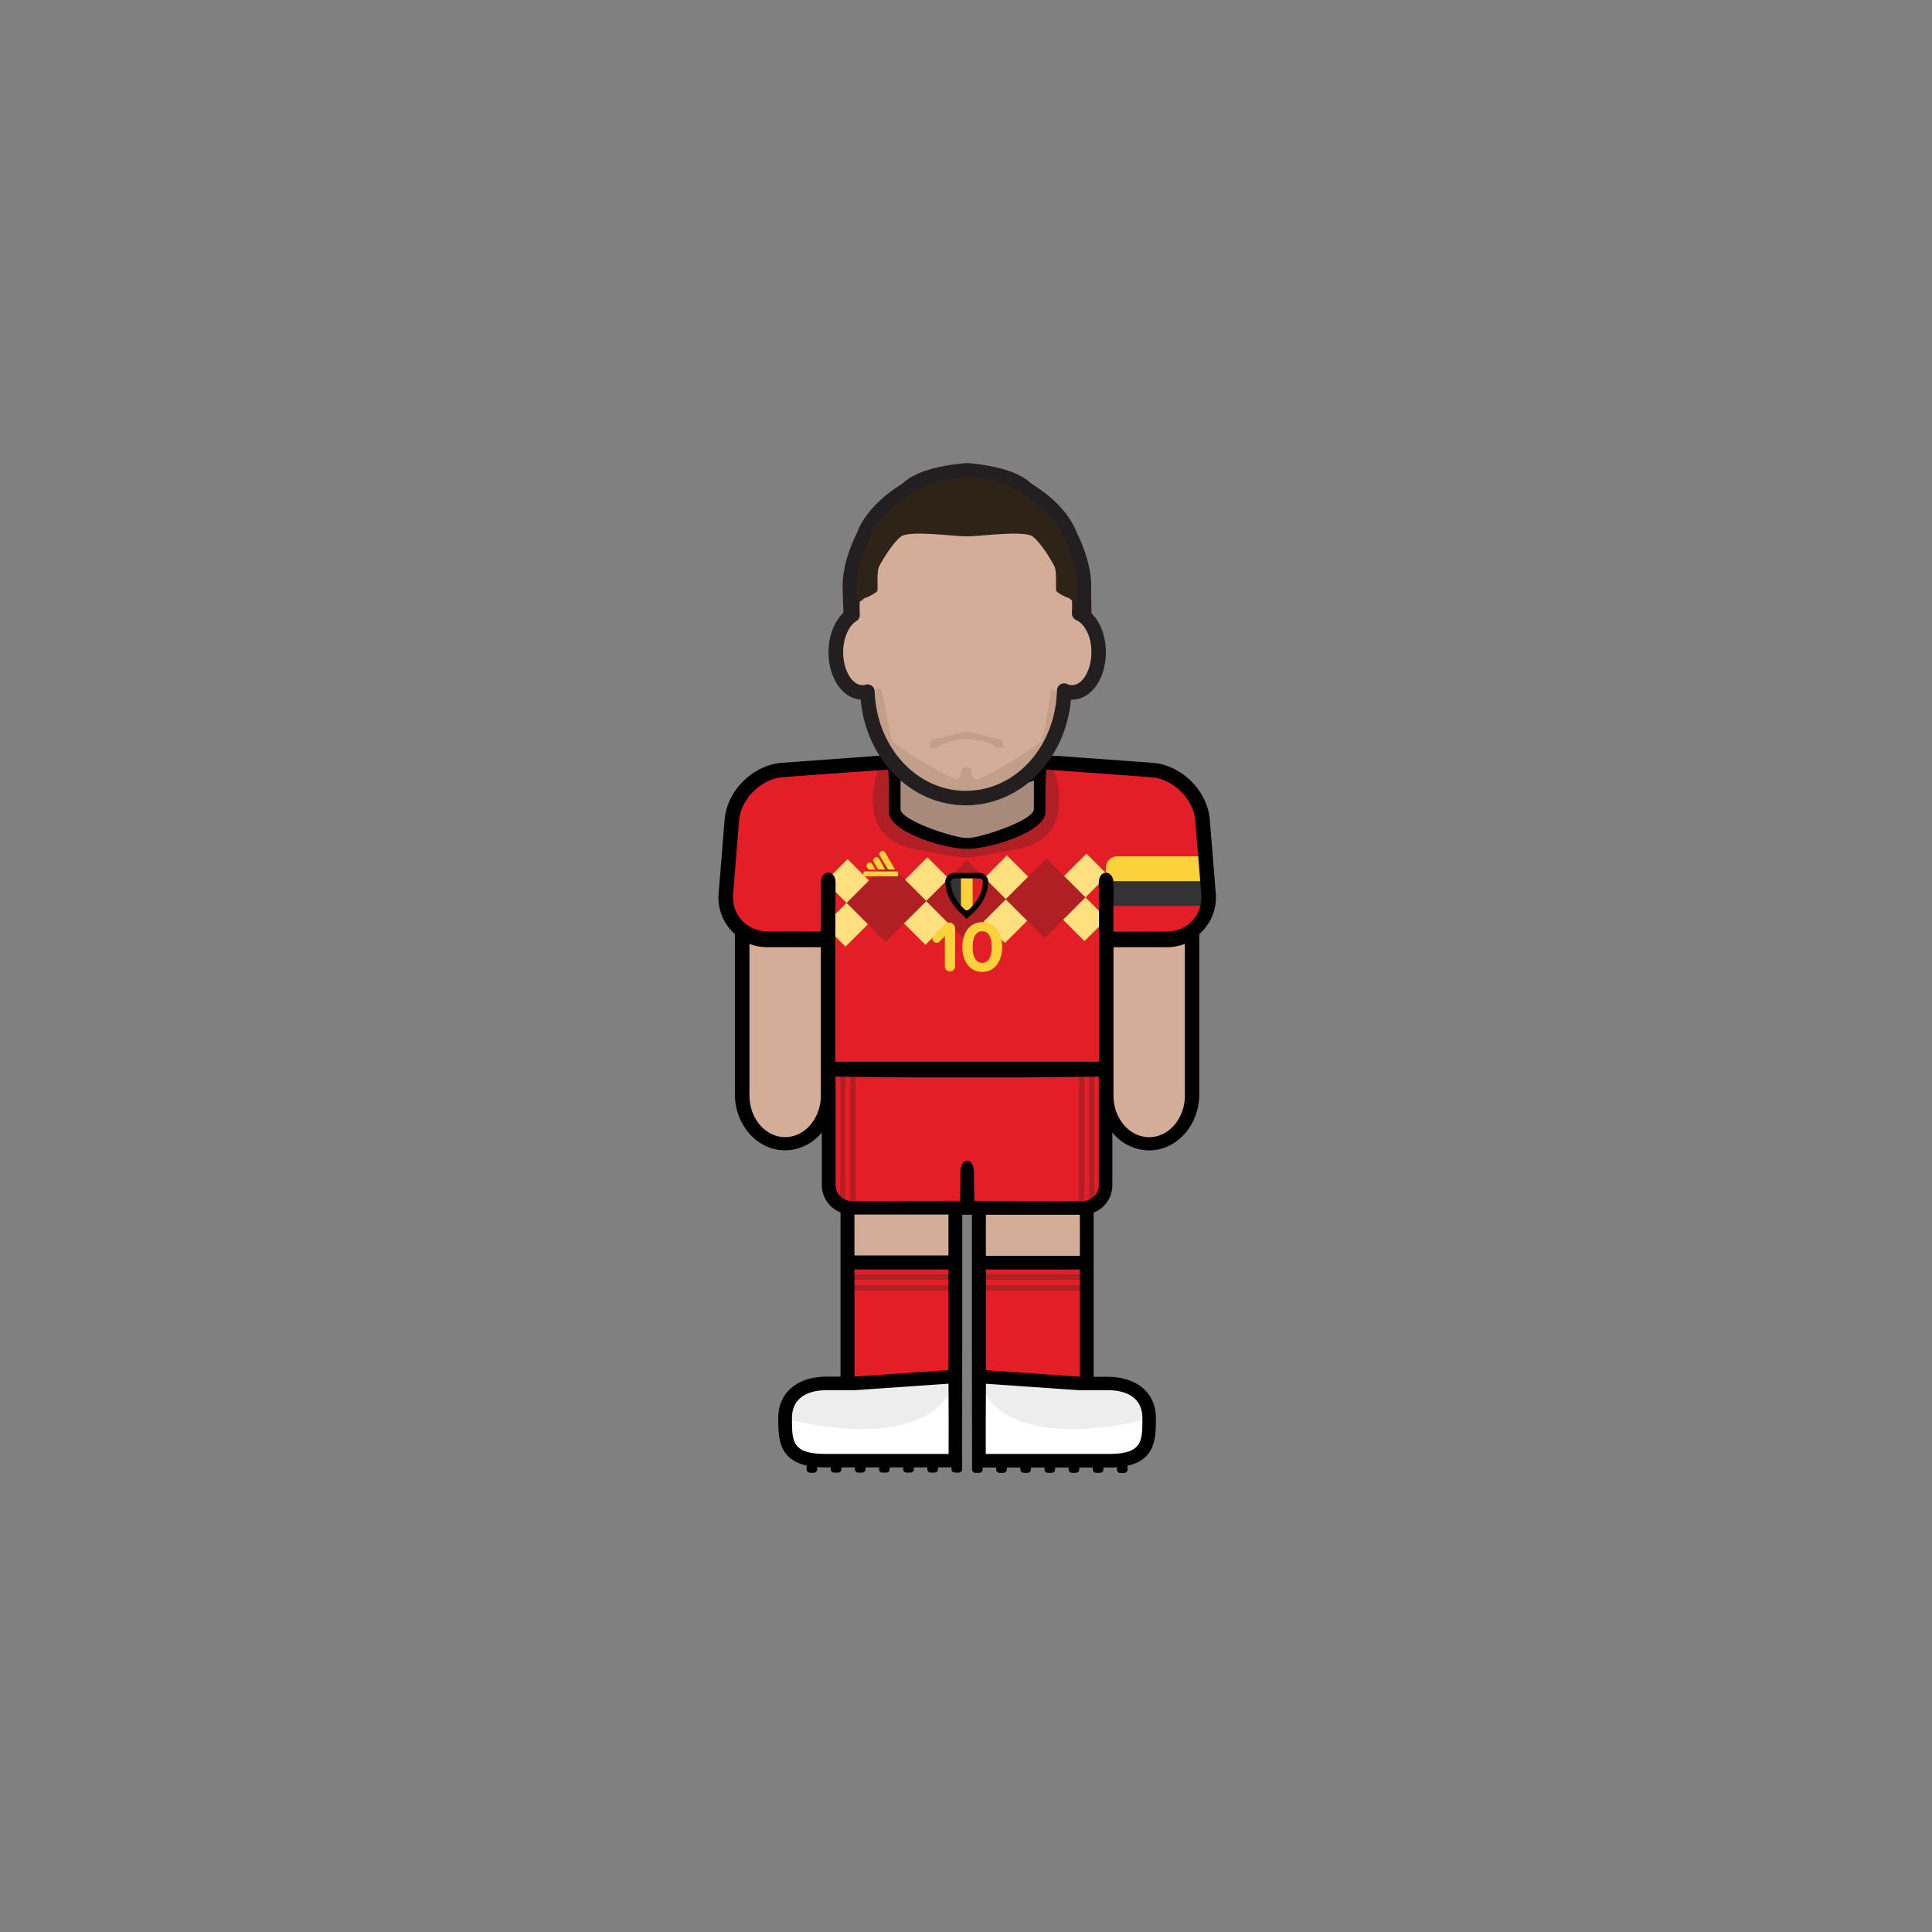 <svg id="player" xmlns="http://www.w3.org/2000/svg" viewBox="0 0 800 800"><rect x="0" y="0" width="800" height="800" fill="#808080" stroke="none"/><defs><style>.cls-1{fill:#d3ad98}.cls-2{fill:#fff}.cls-4{fill:#e41e26}.cls-5{fill:#af1f24}.cls-6{fill:#fee07e}.cls-7{fill:#fcd23c}.cls-8{fill:#333}.cls-10{fill:#231f20}.cls-13{fill:#2d2317}.cls-12{fill:none}.cls-13{opacity:.1}</style></defs><g id="skin"><path id="arm-left" class="cls-1" d="M306.43 383h36.78v72.38a18.39 18.39 0 01-18.39 18.39 18.39 18.39 0 01-18.39-18.39V383z"/><path id="arm-right" class="cls-1" d="M457.69 383h36.78v72.38a18.39 18.39 0 01-18.39 18.39 18.39 18.39 0 01-18.39-18.39V383z"/><path id="leg-left" class="cls-1" d="M350.38 492.97h45.67v45.67h-45.67z"/><path id="leg-right" class="cls-1" d="M405.28 492.97h45.67v45.67h-45.67z"/></g><g id="boots"><path id="left" class="cls-2" d="M395.83 570.99H373l-22.83 1.98h-12.5l-7.5 2.52-5.25 8.5v9.83l1.91 4.17 3.84 4.06 6.33 1.94h58.83v-33z"/><path id="right" class="cls-2" d="M405.11 571.22h22.83l22.83 1.97h12.5l7.5 2.53 5.25 8.5v9.83l-1.91 4.17-3.84 4.05-6.33 1.95h-58.83v-33z"/><path d="M325.55 587.49S384.87 604.39 396 571c0 0-50.88-.55-58.38 2s-11.91 10.22-12.07 14.49zm149.82 0s-59.32 16.9-70.49-16.5c0 0 50.88-.55 58.38 2s11.95 10.23 12.11 14.5z" fill="#ededed"/></g><g id="socks"><g id="socks-2" data-name="socks"><path id="left-2" data-name="left" class="cls-4" d="M350.38 522.95h45.67v48.04h-45.67z"/><path id="right-2" data-name="right" class="cls-4" d="M404.88 522.95h45.67v48.04h-45.67z"/></g><path class="cls-5" d="M350.72 527.68h45.08v2.25h-45.08zm54.42 0h45.08v2.25h-45.08zm-54.42 4.5h45.08v2.25h-45.08zm54.42 0h45.08v2.25h-45.08z"/></g><g id="shorts"><path id="shorts-2" data-name="shorts" class="cls-4" d="M342.17 443.49h116.49v47a9.95 9.95 0 01-9.95 9.95h-96.6a9.95 9.95 0 01-9.95-9.95v-47h.01z"/><path class="cls-5" d="M347.91 443.49H350v53.8h-2.09zm4.17 0h2.09v53.8h-2.09zm94.75 0h2.09v53.8h-2.09zm4.17 0h2.09v53.8H451z"/></g><g id="shirt"><path id="shirt-2" data-name="shirt" class="cls-4" d="M370 315.75l-48.29 2.99-11.36 6.25-6.83 10.1-3.31 40.73 5.17 7.67 7.66 4.67h29.5l.17 54h114.83v-53.5l29.34-.17 7.01-4 6.99-10.5-3.4-37.33-6.83-11.84-9.77-6.08-49.84-2.99-1 21.24-6.5 6.5-11.16 3.48-11.88 2.02-15.46-3.17-11-5.66-3.66-3.84-.38-20.57z"/><path class="cls-5" d="M370.38 336.32l-.38-20.57-6.07 2s-11.46 28.46 14.07 33.68c20.37 4.17 22 3.69 22 3.69V349l-19.88-4.18zm65.69-18.56l-6.07-2-.38 20.57-9.74 8.54L400 349v6.08s1.65.48 22-3.69c25.53-5.18 14.07-33.63 14.07-33.63z"/><path class="cls-5" transform="rotate(45 367.117 373.485)" d="M355.71 361.54h22.81v23.89h-22.81z"/><path class="cls-6" transform="rotate(45 350.74 364.811)" d="M344.49 358.25h12.52v13.11h-12.52z"/><path class="cls-6" transform="rotate(45 350.325 382.93)" d="M344.07 376.37h12.52v13.11h-12.52z"/><path class="cls-6" transform="rotate(45 383.815 364.051)" d="M377.56 357.49h12.52v13.11h-12.52z"/><path class="cls-6" transform="rotate(45 383.4 382.17)" d="M377.14 375.61h12.52v13.11h-12.52z"/><path class="cls-5" transform="rotate(45 400.04 372.732)" d="M388.63 360.78h22.81v23.89h-22.81z"/><path class="cls-6" transform="rotate(45 416.75 363.293)" d="M410.49 356.74h12.52v13.11h-12.52z"/><path class="cls-6" transform="rotate(45 416.334 381.411)" d="M410.07 374.86h12.52v13.11h-12.52z"/><path class="cls-5" transform="rotate(45 432.974 371.974)" d="M421.56 360.03h22.81v23.89h-22.81z"/><path class="cls-6" transform="rotate(45 449.671 362.54)" d="M443.41 355.98h12.52v13.11h-12.52z"/><path class="cls-6" transform="rotate(45 449.256 380.658)" d="M443 374.1h12.52v13.11H443z"/><g id="brand-adidas"><g id="adidas"><rect id="bottom" class="cls-7" x="357.51" y="360.84" width="14.43" height="2.04" rx=".62" ry=".62"/><path class="cls-7" d="M364.79 352.57a1.26 1.26 0 00-.46 1.72l3 5.15a1.26 1.26 0 001.1.64h2.21l-4.11-7.08a1.27 1.27 0 00-1.74-.43zm-2.53 2.56a1.26 1.26 0 00-.47 1.71l1.45 2.59a1.28 1.28 0 001.11.65h2.21l-2.56-4.49a1.26 1.26 0 00-1.74-.46zm-2.79 2.22a1.27 1.27 0 00-.47 1.72l.2.35a1.26 1.26 0 001.11.66h2.2l-1.29-2.26a1.29 1.29 0 00-1.75-.47z"/></g></g><path class="cls-8" d="M394.63 363.08a1.67 1.67 0 00-1.54 2l.41 2.86a19.93 19.93 0 004.42 7.79v-12.65z"/><path class="cls-4" d="M406.07 363.08h-3.3v12.63a19.68 19.68 0 004.42-7.79l.42-2.86a1.67 1.67 0 00-1.54-1.98z"/><path class="cls-7" d="M397.92 363.08v12.63c.29.3.59.6.9.89l1.53 1.43 1.53-1.43c.31-.29.61-.59.89-.89v-12.63z"/><path d="M405.58 363.72a1.53 1.53 0 011.41 1.81l-.38 2.62a18 18 0 01-4.86 7.94l-.6.56a1.17 1.17 0 01-1.6 0l-.6-.56a17.91 17.91 0 01-4.86-7.94l-.38-2.62a1.52 1.52 0 011.4-1.81h10.47m0-2.27h-10.47a3.63 3.63 0 00-2.74 1.27 3.88 3.88 0 00-.9 3.13l.38 2.62v.17l.05.16a20.17 20.17 0 005.48 8.94l1.4 1.31 1.55 1.44 1.54-1.44 1.4-1.31a20.08 20.08 0 005.48-8.94l.05-.16v-.17l.38-2.62a3.92 3.92 0 00-.91-3.13 3.6 3.6 0 00-2.74-1.27z"/><path class="cls-7" d="M393.34 402.26a2.12 2.12 0 01-2.09-2.09v-12.54l-2.24 2.3a1.62 1.62 0 01-1.16.47 1.78 1.78 0 01-1.77-1.76 1.75 1.75 0 01.54-1.25l4.6-4.66A2.54 2.54 0 01393 382a2.46 2.46 0 012.48 2.42v15.74a2.13 2.13 0 01-2.14 2.1zm13.38.18c-5.7 0-8.24-5.17-8.24-10.3s2.54-10.28 8.24-10.28S415 387 415 392.14s-2.6 10.3-8.28 10.3zm0-16.81c-2.86 0-3.94 2.83-3.94 6.51s1.08 6.54 3.94 6.54 3.92-2.87 3.92-6.54-1.08-6.51-3.92-6.51z" id="number-10"/><g id="asset-captain-band-two-colour"><g id="asset-captain-band-two-colour-2" data-name="asset-captain-band-two-colour"><path class="cls-8" d="M457.93 364.85h42.82v10.26h-42.82z"/><path class="cls-7" d="M462.64 354.58h38.11v10.26h-42.82v-5.55a4.71 4.71 0 014.71-4.71z"/></g></g></g><path id="neck" fill="#a88a7b" d="M428.13 341.21l-27.59 8.62-28.6-9.62-1.92-23.62h61.04l-2.93 24.62z"/><path d="M503.38 369.38L500.91 339c-1.19-11.87-11.83-22.25-23.72-23.14l-37.14-2.7c-4.07-.45-20.52-.09-39.55.53-19-.62-35.48-1-39.55-.53l-37.14 2.7c-11.89.89-22.53 11.27-23.72 23.14l-2.47 30.36a20.14 20.14 0 005 15.74 18.65 18.65 0 001.69 1.64v66.36c0 12.81 9.32 23.23 20.78 23.23a19.8 19.8 0 0015.21-7.43v21.79a12.24 12.24 0 007.74 11.36v68h-5.93c-10.93 0-19.83 5.8-19.83 17.11 0 8.06 0 17 11.72 19.7v1.6a1.37 1.37 0 001.38 1.37h1.63a1.37 1.37 0 001.38-1.37v-1q1.72.15 3.72.15H344v.8a1.37 1.37 0 001.38 1.37h1.63a1.37 1.37 0 001.38-1.37v-.8H354v.8a1.37 1.37 0 001.38 1.37h1.63a1.37 1.37 0 001.38-1.37v-.8H364v.8a1.37 1.37 0 001.38 1.37h1.63a1.37 1.37 0 001.38-1.37v-.8H374v.8a1.37 1.37 0 001.38 1.37h1.63a1.37 1.37 0 001.38-1.37v-.8H384v.8a1.37 1.37 0 001.38 1.37h1.63a1.37 1.37 0 001.38-1.37v-.8H394v.8a1.37 1.37 0 001.38 1.37h1.63a1.37 1.37 0 001.38-1.37v-.81l.06-55.46V503h4v49.21l.06 54.67v1.6a1.37 1.37 0 001.38 1.37h1.63a1.37 1.37 0 001.38-1.37v-.8h5.61v.8a1.37 1.37 0 001.38 1.37h1.63a1.37 1.37 0 001.38-1.37v-.8h5.61v.8a1.37 1.37 0 001.38 1.37h1.63a1.37 1.37 0 001.38-1.37v-.8h5.61v.8a1.37 1.37 0 001.38 1.37h1.63a1.37 1.37 0 001.38-1.37v-.8h5.61v.8a1.37 1.37 0 001.38 1.37h1.63a1.37 1.37 0 001.38-1.37v-.8h5.61v.8a1.37 1.37 0 001.38 1.37h1.63a1.37 1.37 0 001.38-1.37v-.8h1.89c1.33 0 2.56 0 3.72-.15v1a1.37 1.37 0 001.38 1.37h1.63a1.37 1.37 0 001.38-1.37v-1.6c11.71-2.68 11.72-11.64 11.72-19.7 0-11.31-8.9-17.11-19.83-17.11h-5.93v-68a12.24 12.24 0 007.74-11.36v-21.84a19.8 19.8 0 0015.21 7.43c11.46 0 20.78-10.42 20.78-23.23v-66.36a18.65 18.65 0 001.69-1.64 20.14 20.14 0 005.1-15.74zM372.89 323.2c3.46 1.85 15.64 2.08 27.61 1.8 12 .28 24.15.05 27.61-1.8V335c0 4.81-22.42 12-27.23 12l-.38-.07-.38.07c-4.81 0-27.23-7.18-27.23-12zm-33 75.43v55c0 9.5-6.63 17.23-14.78 17.23s-14.78-7.73-14.78-17.23v-62.78a21.07 21.07 0 007.47 1.36h22.09zm52.91 203.42h-50.65c-14.21 0-14.21-5-14.21-14.89 0-8.22 6.37-11.5 14.21-11.5h11.67l38.93-2.7.07 15.37zm-38.74-76.4h38.67v41.7L354.08 570h-.26v-44.4zm-.26-5.74v-17h38.93v16.93h-38.91zm104.77 55.75h.26c7.84 0 14.21 3.28 14.21 11.5 0 9.91 0 14.89-14.21 14.89h-50.65v-13.7l.07-15.37 38.93 2.7h11.41zm-11.67-50h.26v44.4h-.26l-38.67-2.68v-41.7zm-38.67-5.74V503h38.93v17h-38.91zm46.84-73.78H455v44.58a6.6 6.6 0 01-6.58 6.58h-1.26l-43.68-.05s-.11-3.72-.16-8.75v-2.8c0-3.52-1.41-5.09-2.82-5-1.41-.08-2.82 1.49-2.82 5v2.79c-.05 5-.16 8.75-.16 8.75l-43.68.05h-1.26a6.6 6.6 0 01-6.58-6.58v-44.58h-.07v-.33l30.25.33h48.68l30.25-.33zm35.56 7.51c0 9.5-6.63 17.23-14.78 17.23s-14.78-7.73-14.78-17.23v-61.44h22.09a21.07 21.07 0 007.47-1.36zm6-77.21a13.55 13.55 0 01-2.76 4.66 13.85 13.85 0 01-3.24 2.63 14.72 14.72 0 01-7.47 2l-22.09.09v-20.15c0-5.56-6.08-5.93-6.08 0s.08 14.37.08 14.37v59.59H345.91V380s.08-8.45.08-14.37-6.08-5.54-6.08 0v20.11l-22.09-.09a14.72 14.72 0 01-7.47-2 13.85 13.85 0 01-3.24-2.63 13.55 13.55 0 01-2.76-4.66 14.79 14.79 0 01-.75-6.46l2.46-30.35c.9-8.95 9.23-17.08 18.2-17.75l11.12-.84 32.21-2.29c.68.55.49 17.49.49 17.49 0 8.43 23.34 15.29 31.77 15.29h1.3c8.43 0 31.77-6.86 31.77-15.29 0 0-.19-16.94.49-17.49l32.21 2.33 11.12.84c9 .67 17.3 8.8 18.2 17.75L497.4 370a14.79 14.79 0 01-.75 6.43z" id="border"/><g id="head"><path class="cls-10" d="M400.35 197.4s17.38 1 23.21 7.41c0 0 13.35 7.29 17.16 18.28 0 0 5.68 10.51 5.38 20.37-.13 4.43-.64 5.63-1.31 5.63s-1.82-1.64-2.76-1.64h-.11s-4.19-1.86-4.53-2.87.41-7.75-.71-10-5.53-9.72-9-12.41c-1.2-.92-4.08-1.22-7.59-1.22-6.82 0-16 1.14-19.7 1.14S387.46 221 380.64 221c-3.5 0-6.39.31-7.58 1.22-3.52 2.69-7.93 10.17-9.05 12.41s-.37 9-.71 10-4.52 2.87-4.52 2.87h-.12c-.93 0-2 1.64-2.75 1.64s-1.18-1.2-1.32-5.63c-.3-9.86 5.38-20.37 5.38-20.37 3.82-11 17.16-18.28 17.16-18.28 5.83-6.4 23.22-7.41 23.22-7.41m0-5.68h-.33a79.35 79.35 0 00-10.24 1.42c-7.51 1.55-12.81 3.89-16.16 7.12-3.17 1.89-14.77 9.4-18.85 20.53-1.14 2.22-6.16 12.62-5.85 22.82.08 2.62.34 13.36.71 14.73 1.06 3.95 3.91-3.6 6.28-3.6a7.21 7.21 0 004.68-1.9l.49-.22c5.69-2.52 7-4.5 7.6-6.26a13.35 13.35 0 00.37-4.67 32.53 32.53 0 01.15-4.79c1.37-2.68 4.79-8 7-10a21.13 21.13 0 014.46-.32c3.7 0 8.21.37 12.18.68 3.08.25 5.73.46 7.53.46s4.45-.21 7.52-.46c4-.31 8.48-.68 12.18-.68a21.19 21.19 0 014.47.32c2.18 1.94 5.6 7.28 7 10a32.57 32.57 0 01.14 4.79 13.86 13.86 0 00.37 4.67c.59 1.76 1.92 3.74 7.61 6.26l.49.22a7.21 7.21 0 004.68 1.9c2.37 0 5.94 8.69 7 4.74.37-1.37-.09-13.25 0-15.87.31-10.2-4.7-20.59-5.84-22.82-4.08-11.13-15.68-18.64-18.86-20.53-3.34-3.23-8.64-5.57-16.15-7.12a79.58 79.58 0 00-10.24-1.42h-.33z"/><path id="skin-2" data-name="skin" class="cls-1" d="M446.88 254.05c0-.91.08-1.81.08-2.73 0-30.51-21.06-55.25-47-55.25s-47 24.74-47 55.25c0 1.11 0 2.22.1 3.31-4.05 2.46-6.91 8.44-6.91 15.43 0 9.19 4.93 16.64 11 16.64a7.48 7.48 0 002.1-.32c.82 24.5 18.73 44.08 40.73 44.08S440 310.65 440.66 286a7.65 7.65 0 003.25.74c6.09 0 11-7.45 11-16.64.02-7.67-3.39-14.1-8.03-16.05z"/><path class="cls-10" d="M399.92 333.46c-22.68 0-41.28-19-43.53-43.79-7.52-.49-13.32-8.93-13.32-19.61 0-7 2.64-13.45 6.84-16.92v-1.82c0-32.12 22.45-58.25 50-58.25s50 26.13 50 58.25v1c4.85 3.18 8 10 8 17.76 0 11-6.16 19.64-14 19.64h-.46c-2.25 24.79-20.78 43.74-43.53 43.74zm-40.73-50.08a3 3 0 013 2.9c.77 23.09 17.34 41.18 37.73 41.18 20.58 0 37.15-18.26 37.74-41.58a3 3 0 014.27-2.64 4.73 4.73 0 002 .46c4.35 0 8-6.25 8-13.64 0-7-3.13-11.94-6.22-13.25a3 3 0 01-1.83-2.89v-.18c0-.8.07-1.6.07-2.42 0-28.81-19.76-52.25-44-52.25s-44 23.44-44 52.25c0 .92 0 1.89.09 3.16a3 3 0 01-1.43 2.71c-3.27 2-5.47 7.16-5.47 12.87 0 7.39 3.67 13.64 8 13.64a4.69 4.69 0 001.25-.19 2.74 2.74 0 01.8-.13z"/><path d="M440.72 223.09c-3.81-11-17.16-18.28-17.16-18.28-5.83-6.4-23.21-7.41-23.21-7.41s-17.39 1-23.22 7.41c0 0-13.34 7.29-17.16 18.28 0 0-5.68 10.51-5.38 20.37s2.43 3.73 4.19 4c0 0 4.19-1.86 4.52-2.87s-.41-7.75.71-10 5.53-9.72 9.05-12.41 21.68-.08 27.29-.08 23.77-2.61 27.29.08 7.92 10.17 9 12.41.38 9 .71 10 4.53 2.87 4.53 2.87c1.76-.27 3.88 5.83 4.18-4s-5.34-20.37-5.34-20.37z" fill="#2d2317"/><path class="cls-12" d="M412.34 308.45h-24a1 1 0 00-.18.39 29.85 29.85 0 01-1.41 4h27.15a33 33 0 01-1.41-4 1 1 0 00-.15-.39z"/><path class="cls-12" d="M400.47 305.54a1 1 0 00-.25 0c-1.18.07-10.41.68-11.86 2.91h24c-1.48-2.23-10.71-2.84-11.89-2.91zM383.66 313v-.1H378l2.37 1.48a2.21 2.21 0 003.29-1.38zm2.12 2.36a2.2 2.2 0 001 2.75c2.9 1.63 5.74 3.11 8.14 4.19a2.21 2.21 0 003.1-2v-.49a2.2 2.2 0 012.2-2.21 2.21 2.21 0 012.21 2.21v.63a2.2 2.2 0 003.09 2c2.47-1.09 5.43-2.63 8.46-4.33a2.21 2.21 0 001-2.75l-1-2.48h-27.21c-.32.82-.66 1.66-.99 2.48z"/><path class="cls-13" d="M400.22 306.07h.25c1.18.08 10.41.81 11.87 3.48h3.51c-.47-1.8-.93-3.09-1.33-3.21-1.26-.38-11.47-2.87-13.73-3.43a1.87 1.87 0 00-.88 0c-2.26.56-12.48 3-13.74 3.43-.39.12-.86 1.41-1.33 3.21h3.52c1.45-2.67 10.64-3.4 11.86-3.48z"/><path class="cls-13" d="M431.3 306.71c-.22.68-5.08 4.05-11 7.65-1.28.78-5.42 3.21-6.39 3.75-3 1.7-6 3.24-8.46 4.33a2.2 2.2 0 01-3.09-2v-.63a2.21 2.21 0 00-2.21-2.21 2.2 2.2 0 00-2.2 2.21v.49a2.21 2.21 0 01-3.1 2c-2.4-1.08-5.24-2.56-8.14-4.19-1-.54-5.11-3-6.4-3.75l-2.31-1.48c-4.76-3-8.39-5.59-8.58-6.17-2-6.14-3.62-22.28-5.44-21.85a3.76 3.76 0 00-2.65 3 98.18 98.18 0 002.09 11.89c1.8 8.07 13.74 21.38 17.63 24.18 3.44 2.48 16 5.8 18.77 6.51a2.05 2.05 0 001.1 0c2.78-.71 15.32-4 18.77-6.51 3.88-2.8 15.83-16.11 17.63-24.18 1.63-7.31 4-11 4.08-11.7 0-.07-6.2-2.64-6.18-2.71.32-1.85-1.98 15.32-3.92 21.37z"/></g></svg>
